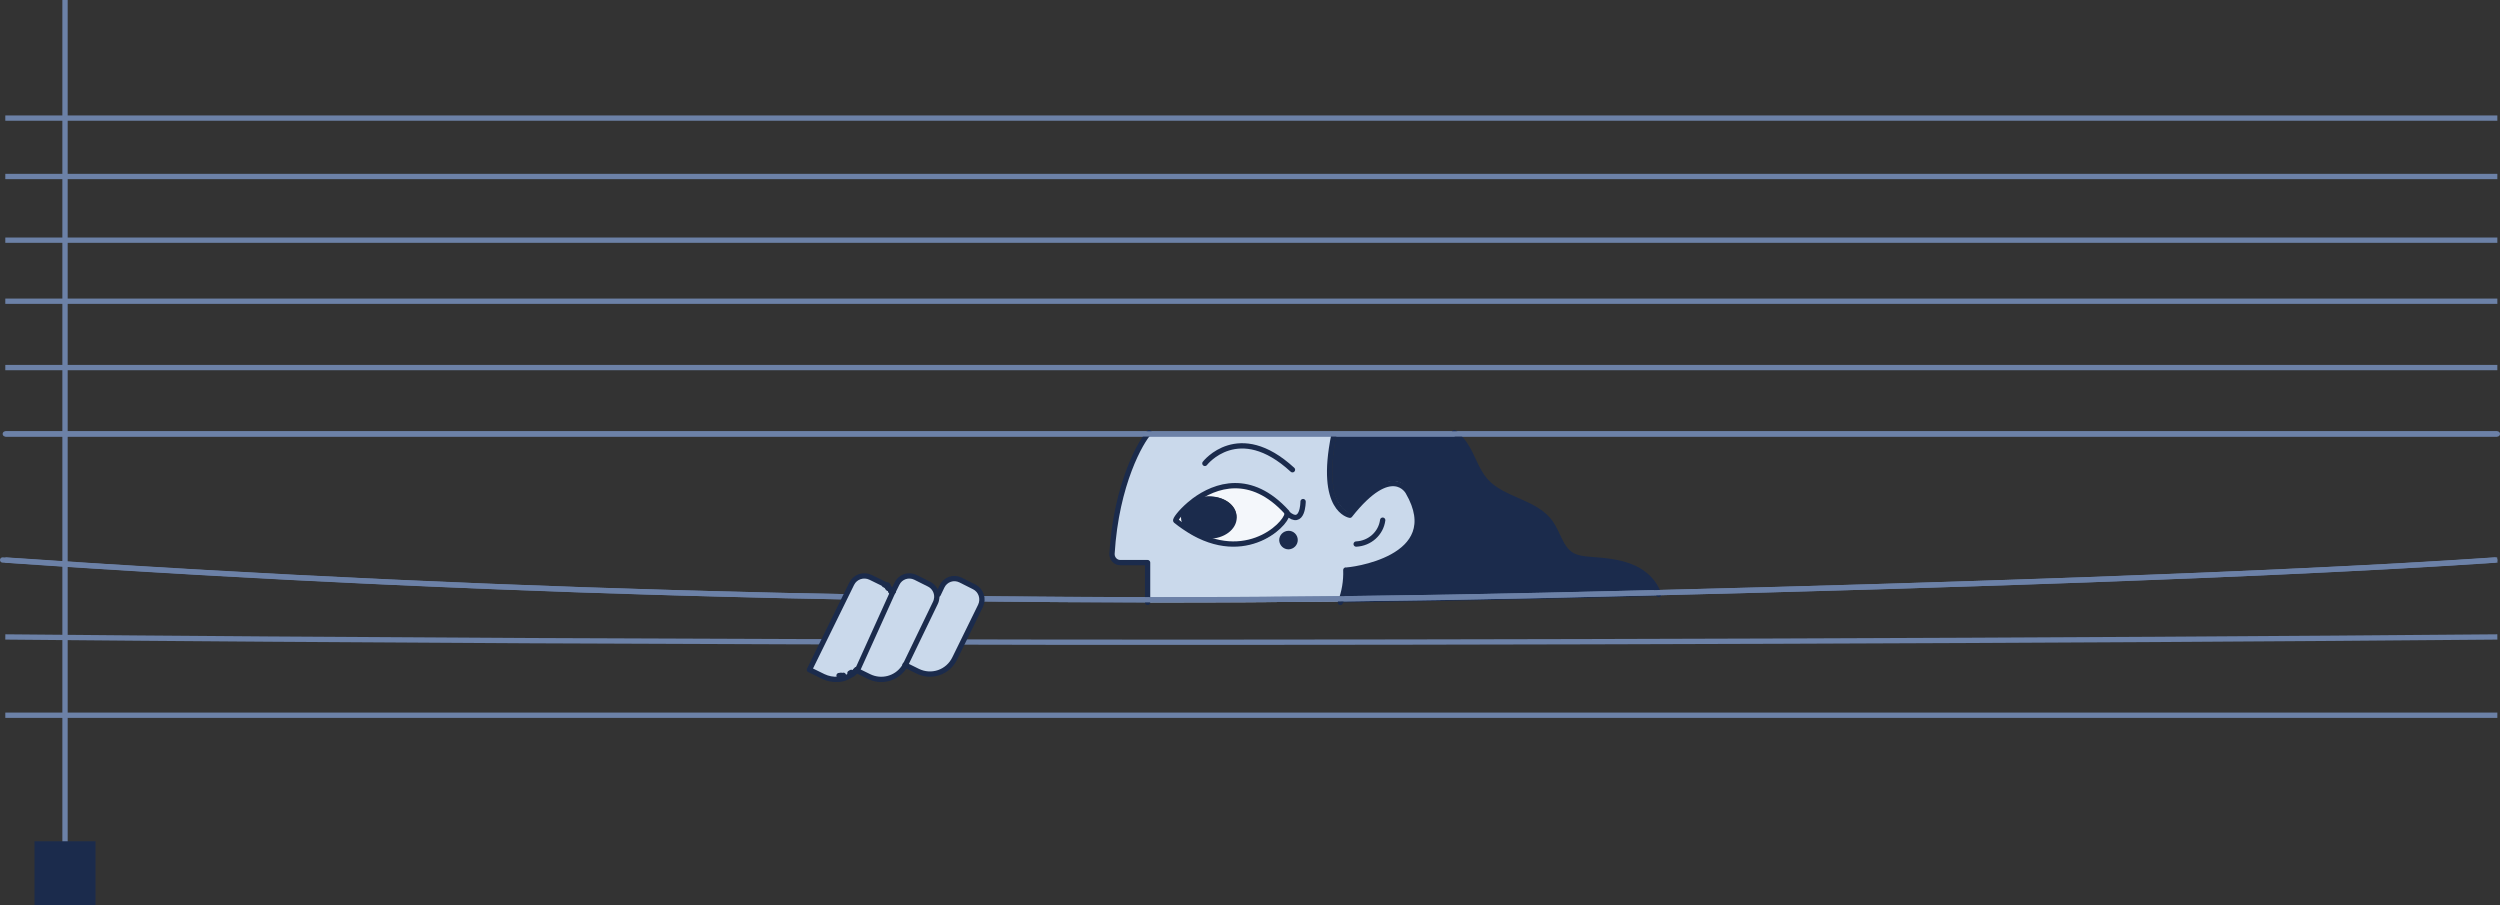 <?xml version="1.0" encoding="UTF-8"?>
<svg width="942px" height="341px" viewBox="0 0 942 341" version="1.1" xmlns="http://www.w3.org/2000/svg" xmlns:xlink="http://www.w3.org/1999/xlink">
    <rect x="0" y="0" width="942" height="341" fill="#333333" stroke="none"/>
    <title>F79F83CC-C27C-4A00-88AA-AE20FFFB6E8E</title>
    <g id="💥-error-404" stroke="none" stroke-width="1" fill="none" fill-rule="evenodd">
        <g id="403-error" transform="translate(-249, -117)">
            <g id="EM__403" transform="translate(250, 117)">
                <line x1="1" y1="113.5" x2="940" y2="113.5" id="Path" stroke="#6C81A7" stroke-width="2"></line>
                <line x1="1" y1="90.5" x2="940" y2="90.5" id="Path" stroke="#6C81A7" stroke-width="2"></line>
                <line x1="1" y1="66.5" x2="940" y2="66.5" id="Path" stroke="#6C81A7" stroke-width="2"></line>
                <line x1="1" y1="44.5" x2="940" y2="44.5" id="Path" stroke="#6C81A7" stroke-width="2"></line>
                <line x1="1" y1="138.5" x2="940" y2="138.5" id="Path" stroke="#6C81A7" stroke-width="2"></line>
                <line x1="1" y1="269.5" x2="940" y2="269.5" id="Path" stroke="#6C81A7" stroke-width="2"></line>
                <path d="M1,240 C133.319,241.231 265.563,241.846 397.882,241.983 C556.034,242.12 781.848,241.436 940,240" id="Path" stroke="#6C81A7" stroke-width="2"></path>
                <line x1="23.5" y1="0" x2="23.5" y2="324" id="Path" stroke="#6C81A7" stroke-width="2"></line>
                <rect id="Rectangle" fill="#1B2B4C" fill-rule="nonzero" x="12" y="317" width="23" height="24"></rect>
                <path d="M624,224.513 L624,224.589 C608.677,224.965 594.251,225.342 581.171,225.644 C555.758,226.246 530.344,226.699 504.931,227 C506.426,223.157 507.173,218.937 506.949,214.792 C507.771,215.018 544.396,210.798 529.896,185.402 C529.896,185.402 523.991,174.023 508.444,194.144 C508.444,194.144 496.933,192.335 502.539,164 L547.013,164 C548.507,165.281 549.853,166.713 550.974,168.371 C553.889,172.666 555.234,178.017 558.673,181.935 C565.25,189.396 577.658,189.697 583.339,197.836 C586.104,201.755 587.076,207.331 591.187,209.743 C593.205,210.949 595.597,211.175 597.914,211.401 C603.669,211.853 609.499,212.23 614.732,214.641 C618.917,216.6 622.655,220.218 624,224.513 Z" id="Path" fill="#1B2B4C" fill-rule="nonzero"></path>
                <path d="M484.506,193.4 C470.694,178.086 457.108,182.962 449.076,188.905 C448.401,189.286 447.8,189.819 447.2,190.429 C443.597,193.476 441.645,196.371 442.02,196.676 C444.197,198.429 446.449,200.029 448.926,201.4 C470.694,213.514 486.082,196.219 484.506,193.4 Z M529.619,184.562 C544.106,210.238 507.4,214.505 506.574,214.276 C506.725,218.467 506.049,222.657 504.548,226.619 C480.302,226.924 455.982,227 431.737,227 L431.737,211.99 L421.153,211.99 C419.426,211.99 418,210.543 418,208.79 C418,208.714 418,208.638 418,208.638 C419.651,182.2 429.259,166.124 432.337,163 L502.146,163 C496.441,191.648 508.076,193.476 508.076,193.476 C523.614,173.057 529.619,184.562 529.619,184.562 L529.619,184.562 Z M487.584,203.686 C487.584,202.238 486.458,201.095 484.956,201.095 C483.53,201.095 482.404,202.238 482.404,203.762 C482.404,205.21 483.53,206.352 484.956,206.352 C486.383,206.276 487.584,205.133 487.584,203.686 C487.584,203.686 487.584,203.686 487.584,203.686 L487.584,203.686 Z" id="Shape" fill="#CAD9EB" fill-rule="nonzero"></path>
                <path d="M484.464,201 C485.841,201 486.928,202.087 487,203.464 C487,204.841 485.913,205.928 484.536,206 C483.159,206 482.072,204.913 482,203.536 C482,203.536 482,203.536 482,203.536 C482,202.159 483.087,201 484.464,201 Z" id="Path" fill="#1B2B4C" fill-rule="nonzero"></path>
                <path d="M454.5,188 C459.77,188 464,191.143 464,195 C464,198.857 459.77,202 454.5,202 C452.496,202 450.566,201.5 448.785,200.571 C446.484,199.286 445,197.214 445,194.929 C445,193.357 445.668,191.857 446.855,190.786 C447.449,190.286 448.043,189.857 448.711,189.357 C450.418,188.5 452.422,188 454.5,188 Z" id="Path" fill="#1B2B4C" fill-rule="nonzero"></path>
                <path d="M449.076,188.603 C457.118,182.786 470.927,178.014 484.888,193.002 C486.481,195.762 470.927,212.689 449,200.832 L449.303,200.31 C451.049,201.28 453.097,201.802 455.146,201.802 C460.533,201.802 464.857,198.521 464.857,194.494 C464.857,190.467 460.533,187.186 455.146,187.186 C452.945,187.037 450.897,187.559 449.076,188.603 Z" id="Path" fill="#F4F7FB" fill-rule="nonzero"></path>
                <path d="M448.78,202 C446.437,200.625 444.167,199.021 442.043,197.264 C441.677,196.958 443.654,194.056 447.096,191 C445.924,192.146 445.339,193.75 445.265,195.431 C445.265,197.875 446.73,200.09 449,201.465 L448.78,202 Z" id="Path" fill="#F4F7FB" fill-rule="nonzero"></path>
                <path d="M0,211 C143.67,220.903 287.265,225.854 430.86,226 C455.118,226 479.451,225.927 503.709,225.636 C529.244,225.345 554.778,224.908 580.313,224.325 C593.531,224.034 608.026,223.67 623.346,223.306 C720.904,220.903 855.261,216.752 939,211" id="Path" stroke="#6C81A7" stroke-width="2" stroke-linecap="round" stroke-linejoin="round"></path>
                <path d="M490,189 C490,189 490,198.745 484,193.396" id="Path" stroke="#1B2B4C" stroke-width="2" stroke-linecap="round" stroke-linejoin="round"></path>
                <path d="M487,203.465 C487,204.841 485.913,205.928 484.536,206 C483.159,206 482.072,204.914 482,203.538 C482,202.162 483.087,201.076 484.464,201.003 C485.841,200.931 487,202.089 487,203.465 C487,203.465 487,203.465 487,203.465 Z" id="Path" stroke="#1B2B4C" stroke-width="2" stroke-linecap="round" stroke-linejoin="round"></path>
                <polyline id="Path" stroke="#6C81A7" stroke-width="2" stroke-linecap="round" stroke-linejoin="round" points="1 163.5 432.426 163.5 502.266 163.5 546.948 163.5 940 163.5"></polyline>
                <path d="M431.414,227 L431.414,211.99 L421.079,211.99 C419.393,211.99 418,210.543 418,208.79 C418,208.714 418,208.638 418,208.638 C419.613,182.2 428.995,166.124 432,163" id="Path" stroke="#1B2B4C" stroke-width="2" stroke-linecap="round" stroke-linejoin="round"></path>
                <path d="M448.847,200.832 C446.481,199.49 444.188,197.924 442.044,196.209 C441.674,195.911 443.671,193.077 447.146,190.094 C447.738,189.572 448.33,189.125 448.995,188.603 C456.834,182.786 470.293,178.014 483.9,193.002 C485.379,195.762 470.219,212.689 448.847,200.832 Z" id="Path" stroke="#1B2B4C" stroke-width="2" stroke-linecap="round" stroke-linejoin="round"></path>
                <path d="M448.711,189.5 C450.492,188.5 452.496,188 454.5,188 C459.77,188 464,191.143 464,195 C464,198.857 459.77,202 454.5,202 C452.496,202 450.566,201.5 448.785,200.571 C446.484,199.286 445,197.214 445,194.929 C445,193.357 445.668,191.857 446.855,190.786 C447.449,190.357 448.043,189.857 448.711,189.5 Z" id="Path" stroke="#1B2B4C" stroke-width="2" stroke-linecap="round" stroke-linejoin="round"></path>
                <path d="M453,174.605 C453,174.605 465.629,158.257 486,177" id="Path" stroke="#1B2B4C" stroke-width="2" stroke-linecap="round" stroke-linejoin="round"></path>
                <path d="M510,205 C515.122,204.759 519.35,200.982 520,196" id="Path" stroke="#1B2B4C" stroke-width="2" stroke-linecap="round" stroke-linejoin="round"></path>
                <path d="M501.602,164 C495.797,192.335 507.636,194.144 507.636,194.144 C523.525,174.023 529.559,185.402 529.559,185.402 C544.302,210.798 506.949,215.018 506.109,214.792 C506.262,218.937 505.574,223.081 504.046,227 L504.046,227" id="Path" stroke="#1B2B4C" stroke-width="2" stroke-linecap="round" stroke-linejoin="round"></path>
                <path d="M547,163 C548.495,164.291 549.841,165.735 550.962,167.406 C553.878,171.736 555.223,177.13 558.662,181.08 C565.241,188.6 577.65,188.904 583.332,197.108 C586.098,201.059 587.07,206.68 591.182,209.111 C593.2,210.326 595.592,210.554 597.91,210.782 C603.666,211.238 609.497,211.618 614.73,214.049 C618.917,215.948 622.654,219.594 624,224" id="Path" stroke="#1B2B4C" stroke-width="2" stroke-linecap="round" stroke-linejoin="round"></path>
                <path d="M1,211 C194.522,224.333 387.97,228.778 581.267,224.333 C678.291,222.148 842.976,217.63 940,211" id="Path" stroke="#6C81A7" stroke-width="2"></path>
                <line x1="1" y1="163.5" x2="940" y2="163.5" id="Path" stroke="#6C81A7" stroke-width="2"></line>
                <path d="M366.078,221.063 C368.686,222.358 369.729,225.557 368.463,228.223 L358.776,248.026 C356.243,253.358 349.984,255.491 344.769,252.901 L340,250.54 C340.298,250.083 340.596,249.626 340.82,249.093 L351.921,225.938 C352.22,225.328 352.369,224.643 352.443,223.957 L353.859,220.987 C355.125,218.321 358.255,217.255 360.863,218.549 L366.078,221.063 Z" id="Path" fill="#CAD9EB" fill-rule="nonzero"></path>
                <path d="M349.085,220.179 C350.946,221.159 352.136,223.117 351.987,225.226 C351.913,225.904 351.764,226.582 351.467,227.184 L340.379,250.081 C340.156,250.608 339.859,251.06 339.561,251.512 C336.584,255.73 331.078,257.236 326.465,254.902 L322,252.717 L322,252.717 L335.245,223.493 L335.245,223.493 L336.957,219.953 C338.222,217.317 341.347,216.263 343.951,217.543 C343.951,217.543 343.951,217.543 343.951,217.543 L349.085,220.179 Z" id="Path" fill="#CAD9EB" fill-rule="nonzero"></path>
                <path d="M314.839,255.963 C312.944,256.114 310.973,255.812 309.23,254.908 L304,252.347 L319.917,219.954 C321.205,217.317 324.389,216.263 327.042,217.543 C327.042,217.543 327.042,217.543 327.042,217.543 L332.271,220.105 C332.423,220.18 332.575,220.255 332.726,220.331 C333.029,220.557 333.333,220.783 333.636,221.009 C333.711,221.084 333.711,221.084 333.787,221.159 C333.787,221.159 333.787,221.159 333.787,221.159 C333.787,221.159 333.787,221.159 333.787,221.159 C333.863,221.235 333.939,221.31 334.015,221.461 C334.242,221.762 334.469,222.063 334.621,222.44 C334.697,222.515 334.697,222.591 334.697,222.666 C334.773,222.741 334.773,222.892 334.848,223.043 C334.924,223.193 335,223.419 335,223.57 L335,223.57 L321.509,252.799 L321.509,252.799 C321.357,252.95 321.13,253.176 320.978,253.326 C320.826,253.477 320.751,253.552 320.599,253.703 C320.447,253.854 320.22,254.004 319.993,254.155 C319.917,254.23 319.841,254.306 319.689,254.306 C319.614,254.381 319.538,254.456 319.386,254.456 C319.235,254.532 319.159,254.607 319.007,254.682 C318.098,255.21 317.112,255.586 316.127,255.812 C315.976,255.812 315.824,255.888 315.672,255.888 C315.672,255.888 315.672,255.888 315.597,255.888 C315.445,255.888 315.218,255.963 315.066,255.963 C314.99,255.963 314.914,255.963 314.914,255.963 C314.914,255.963 314.839,255.963 314.839,255.963 Z" id="Path" fill="#CAD9EB" fill-rule="nonzero"></path>
                <path d="M321.25,252.75 C321.45,252.65 321.55,252.45 321.75,252.25" id="Path" stroke="#1B2B4C" stroke-width="2" stroke-linecap="round" stroke-linejoin="round"></path>
                <path d="M320.3,253.6 C320.4,253.5 320.5,253.4 320.7,253.4" id="Path" stroke="#1B2B4C" stroke-width="2" stroke-linecap="round" stroke-linejoin="round"></path>
                <path d="M319.25,253.65 C319.45,253.55 319.55,253.45 319.75,253.35" id="Path" stroke="#1B2B4C" stroke-width="2" stroke-linecap="round" stroke-linejoin="round"></path>
                <path d="M316.2,254.55 C316.4,254.55 316.6,254.45 316.8,254.45" id="Path" stroke="#1B2B4C" stroke-width="2" stroke-linecap="round" stroke-linejoin="round"></path>
                <path d="M315.15,254.55 C315.35,254.55 315.65,254.45 315.85,254.45" id="Path" stroke="#1B2B4C" stroke-width="2" stroke-linecap="round" stroke-linejoin="round"></path>
                <path d="M315.4,255.5 C315.5,255.5 315.6,255.5 315.6,255.5" id="Path" stroke="#1B2B4C" stroke-width="2" stroke-linecap="round" stroke-linejoin="round"></path>
                <path d="M332.8,220.65 C332.6,220.55 332.4,220.45 332.2,220.35" id="Path" stroke="#1B2B4C" stroke-width="2" stroke-linecap="round" stroke-linejoin="round"></path>
                <path d="M333.6,220.6 C333.6,220.5 333.5,220.5 333.4,220.4" id="Path" stroke="#1B2B4C" stroke-width="2" stroke-linecap="round" stroke-linejoin="round"></path>
                <path d="M333.65,221.7 C333.55,221.6 333.45,221.5 333.35,221.3" id="Path" stroke="#1B2B4C" stroke-width="2" stroke-linecap="round" stroke-linejoin="round"></path>
                <path d="M334.55,222.65 C334.55,222.55 334.45,222.45 334.45,222.35" id="Path" stroke="#1B2B4C" stroke-width="2" stroke-linecap="round" stroke-linejoin="round"></path>
                <path d="M335.6,222.85 C335.5,222.65 335.5,222.35 335.4,222.15" id="Path" stroke="#1B2B4C" stroke-width="2" stroke-linecap="round" stroke-linejoin="round"></path>
                <path d="M335.245,223.436 L335.245,223.436 L322,252.742 L322,252.742 L326.465,254.932 C331.078,257.198 336.659,255.763 339.561,251.533 C339.859,251.08 340.156,250.627 340.379,250.098 L351.467,227.137 C351.764,226.533 351.913,225.853 351.987,225.173 C352.136,223.058 350.946,221.019 349.085,220.113 L343.951,217.545 C341.347,216.261 338.222,217.318 336.957,219.962 C336.957,219.962 336.957,219.962 336.957,219.962 L335.245,223.436 Z" id="Path" stroke="#1B2B4C" stroke-width="2" stroke-linecap="round" stroke-linejoin="round"></path>
                <path d="M335,223.571 C334.924,223.42 334.924,223.194 334.848,223.043 C334.773,222.893 334.773,222.817 334.697,222.667 C334.697,222.591 334.621,222.516 334.621,222.441 C334.469,222.064 334.242,221.763 334.015,221.461 C333.939,221.386 333.863,221.311 333.787,221.16 C333.787,221.16 333.787,221.16 333.787,221.16 C333.787,221.16 333.787,221.16 333.787,221.16 C333.787,221.084 333.711,221.084 333.636,221.009 C333.333,220.783 333.105,220.557 332.726,220.331 C332.575,220.256 332.423,220.18 332.271,220.105 L327.042,217.543 C324.389,216.263 321.205,217.317 319.917,219.954 C319.917,219.954 319.917,219.954 319.917,219.954 L304,252.351 L309.23,254.913 C310.973,255.741 312.868,256.118 314.839,255.967 C314.914,255.967 314.99,255.967 314.99,255.967 C315.066,255.967 315.142,255.967 315.142,255.967 C315.293,255.967 315.445,255.892 315.672,255.892 C315.672,255.892 315.672,255.892 315.748,255.892 C315.9,255.892 316.051,255.817 316.203,255.817 C317.188,255.591 318.174,255.214 319.083,254.687 C319.235,254.611 319.311,254.536 319.462,254.461 C319.538,254.385 319.689,254.31 319.765,254.31 C319.841,254.235 319.917,254.159 320.068,254.159 C320.296,254.009 320.447,253.858 320.675,253.707 C320.826,253.632 320.902,253.481 321.054,253.331 C321.205,253.18 321.433,252.954 321.584,252.803" id="Path" stroke="#1B2B4C" stroke-width="2" stroke-linecap="round" stroke-linejoin="round"></path>
                <path d="M352.518,223.945 L353.933,220.98 C355.2,218.32 358.329,217.256 360.937,218.548 L366.078,221.132 C368.686,222.425 369.729,225.617 368.463,228.277 L358.776,248.039 C356.243,253.36 349.984,255.488 344.769,252.904 L340,250.547" id="Path" stroke="#1B2B4C" stroke-width="2" stroke-linecap="round" stroke-linejoin="round"></path>
            </g>
        </g>
    </g>
</svg>